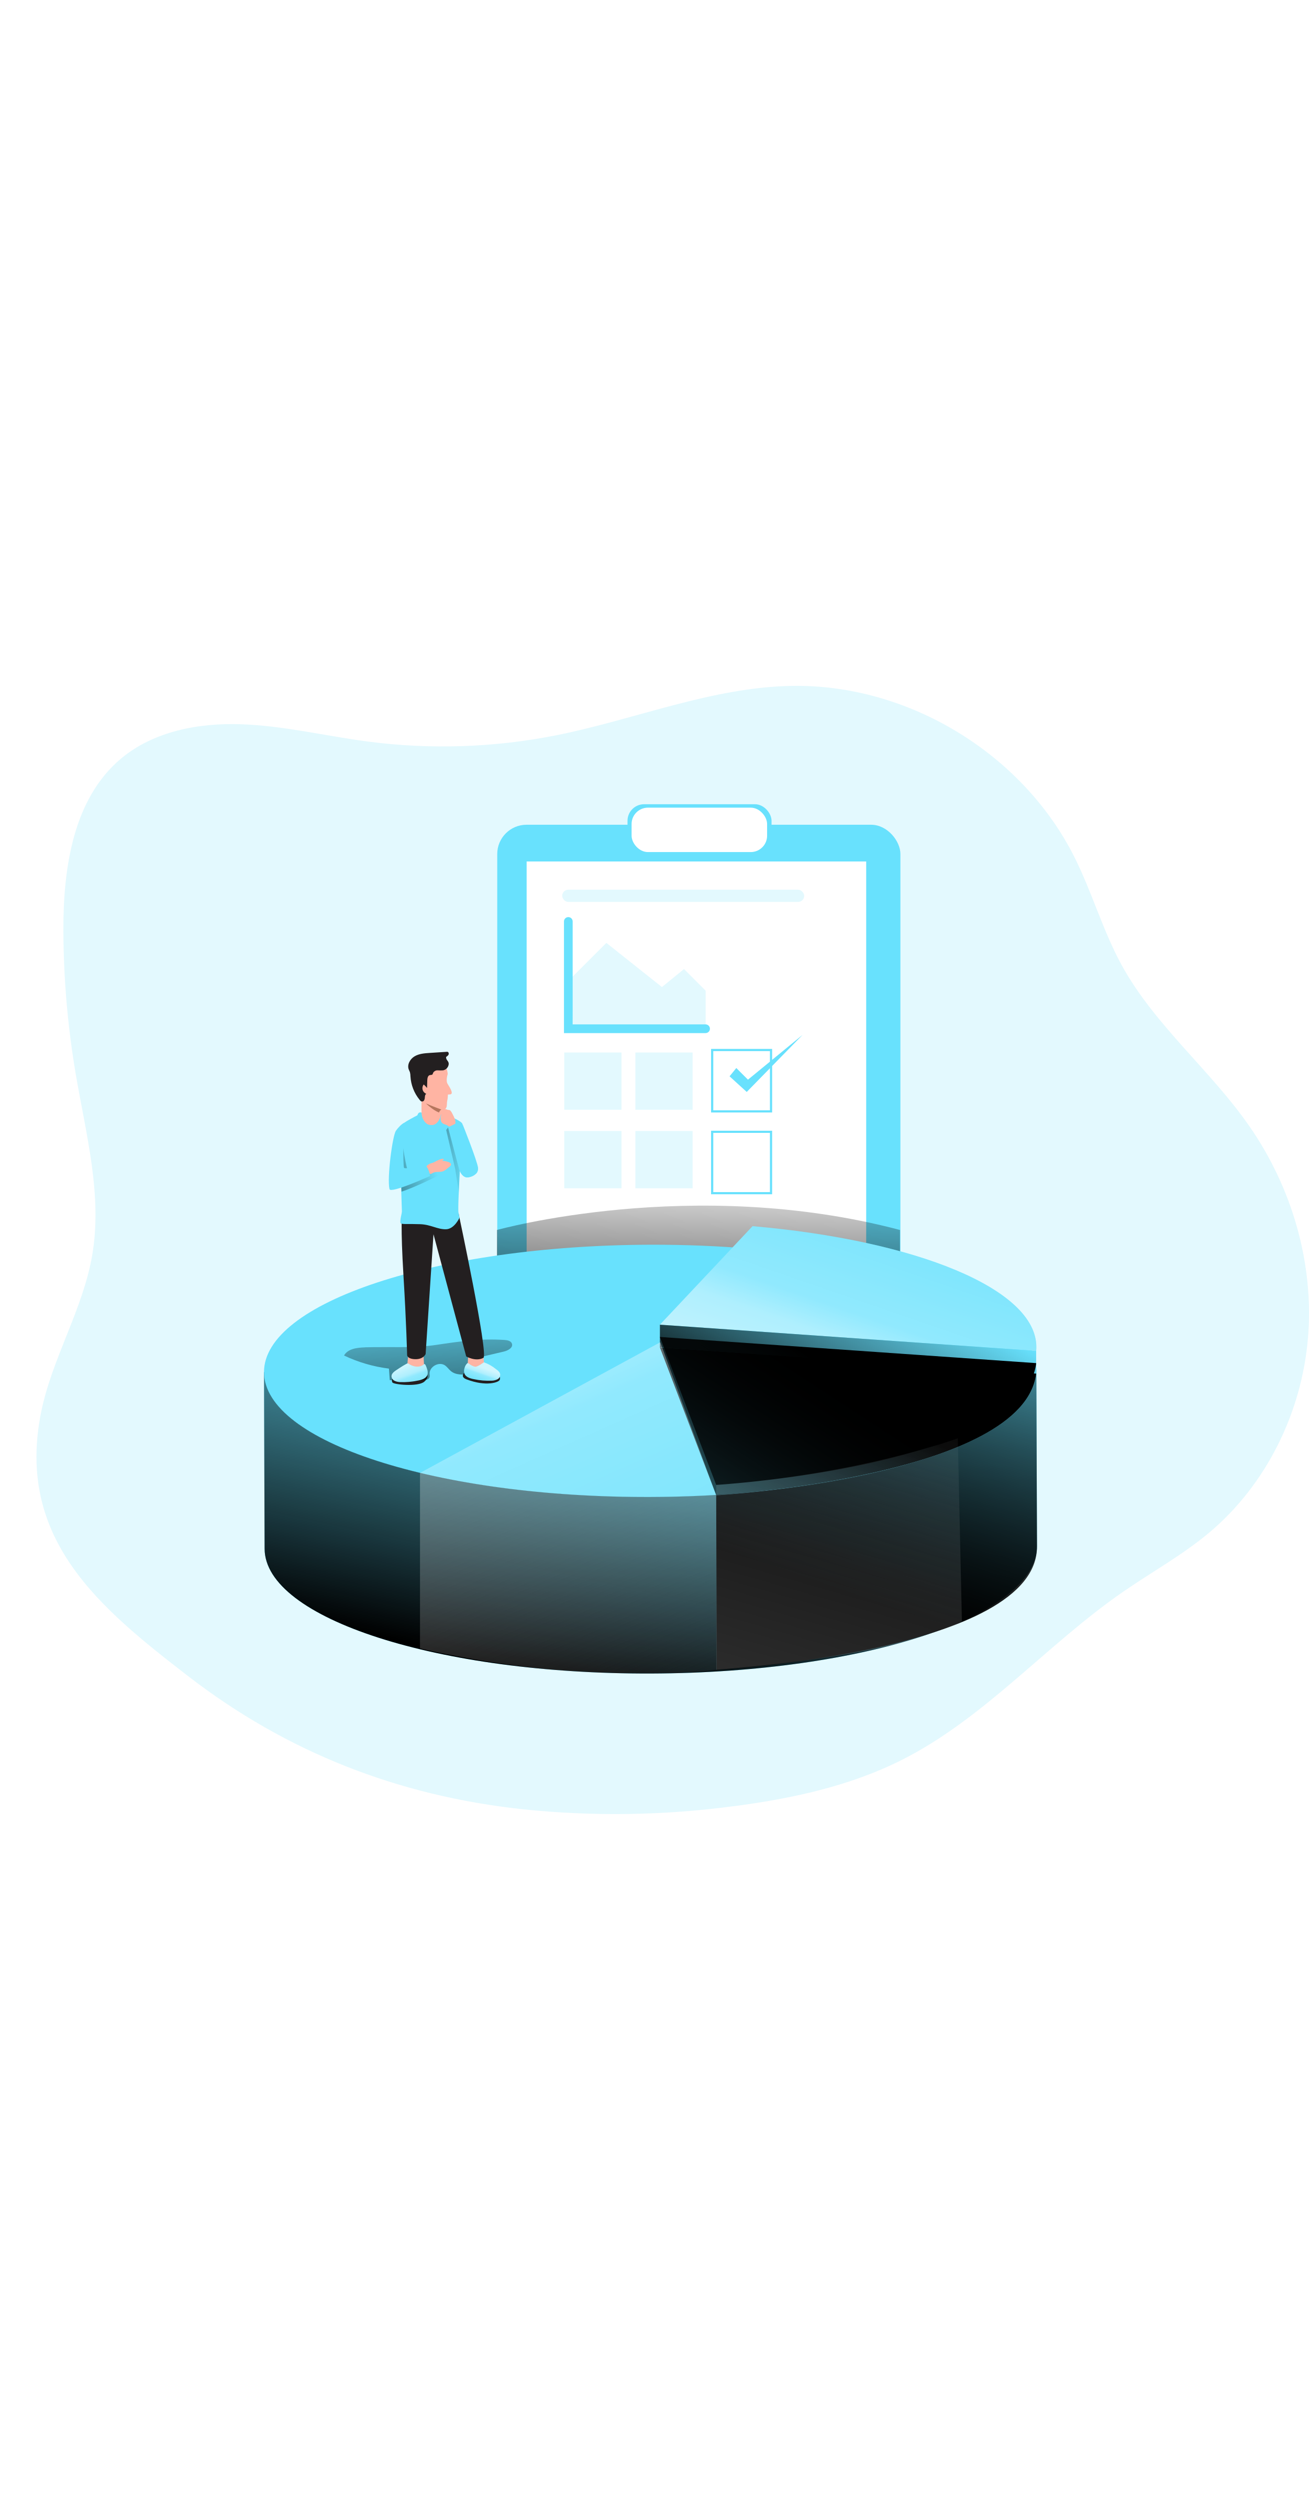 <svg id="_86_data_analysis_outline" xmlns="http://www.w3.org/2000/svg" xmlns:xlink="http://www.w3.org/1999/xlink" viewBox="0 0 500 500" data-imageid="data-analysis-7" imageName="Data Analysis" class="illustrations_image" style="width: 262px;"><defs><style>.cls-1_data-analysis-7{fill:url(#linear-gradient);}.cls-1_data-analysis-7,.cls-2_data-analysis-7,.cls-3_data-analysis-7,.cls-4_data-analysis-7,.cls-5_data-analysis-7,.cls-6_data-analysis-7,.cls-7_data-analysis-7,.cls-8_data-analysis-7,.cls-9_data-analysis-7,.cls-10_data-analysis-7,.cls-11_data-analysis-7,.cls-12_data-analysis-7,.cls-13_data-analysis-7,.cls-14_data-analysis-7,.cls-15_data-analysis-7,.cls-16_data-analysis-7,.cls-17_data-analysis-7,.cls-18_data-analysis-7,.cls-19_data-analysis-7,.cls-20_data-analysis-7,.cls-21_data-analysis-7,.cls-22_data-analysis-7{stroke-width:0px;}.cls-2_data-analysis-7{opacity:.18;}.cls-2_data-analysis-7,.cls-6_data-analysis-7,.cls-7_data-analysis-7,.cls-8_data-analysis-7,.cls-9_data-analysis-7,.cls-10_data-analysis-7{isolation:isolate;}.cls-2_data-analysis-7,.cls-22_data-analysis-7{fill:#68e1fd;}.cls-3_data-analysis-7{fill:url(#linear-gradient-12-data-analysis-7);}.cls-4_data-analysis-7{fill:url(#linear-gradient-13-data-analysis-7);}.cls-5_data-analysis-7{fill:url(#linear-gradient-14-data-analysis-7);}.cls-6_data-analysis-7{fill:url(#linear-gradient-15-data-analysis-7);}.cls-6_data-analysis-7,.cls-7_data-analysis-7,.cls-8_data-analysis-7,.cls-9_data-analysis-7,.cls-10_data-analysis-7{opacity:.69;}.cls-7_data-analysis-7{fill:url(#linear-gradient-16-data-analysis-7);}.cls-8_data-analysis-7{fill:url(#linear-gradient-11-data-analysis-7);}.cls-9_data-analysis-7{fill:url(#linear-gradient-10-data-analysis-7);}.cls-10_data-analysis-7{fill:url(#linear-gradient-7-data-analysis-7);}.cls-11_data-analysis-7{fill:url(#linear-gradient-4-data-analysis-7);}.cls-12_data-analysis-7{fill:url(#linear-gradient-2-data-analysis-7);}.cls-13_data-analysis-7{fill:url(#linear-gradient-3-data-analysis-7);}.cls-14_data-analysis-7{fill:url(#linear-gradient-8-data-analysis-7);}.cls-15_data-analysis-7{fill:url(#linear-gradient-9-data-analysis-7);}.cls-16_data-analysis-7{fill:url(#linear-gradient-5-data-analysis-7);}.cls-17_data-analysis-7{fill:url(#linear-gradient-6-data-analysis-7);}.cls-18_data-analysis-7{fill:#231f20;}.cls-19_data-analysis-7{fill:#b6765e;}.cls-20_data-analysis-7{fill:#fff;}.cls-21_data-analysis-7{fill:#ffb4a3;}</style><linearGradient id="linear-gradient-data-analysis-7" x1="291.51" y1="1359.37" x2="312.11" y2="1712.52" gradientTransform="translate(-60.97 1891.29) scale(1 -1)" gradientUnits="userSpaceOnUse"><stop offset="0" stop-color="#000" stop-opacity="0"/><stop offset=".99" stop-color="#000"/></linearGradient><linearGradient id="linear-gradient-2-data-analysis-7" x1="328.82" y1="1678.26" x2="326.33" y2="1582.11" xlink:href="#linear-gradient-data-analysis-7"/><linearGradient id="linear-gradient-3-data-analysis-7" x1="328.89" y1="1625.65" x2="296.3" y2="1475.5" gradientTransform="translate(-61.17 1893.84) rotate(-.2) scale(1 -1)" xlink:href="#linear-gradient-data-analysis-7"/><linearGradient id="linear-gradient-4-data-analysis-7" x1="318.34" y1="1610.75" x2="300.91" y2="1530.42" gradientTransform="translate(-61.17 1893.84) rotate(-.2) scale(1 -1)" xlink:href="#linear-gradient-data-analysis-7"/><linearGradient id="linear-gradient-5-data-analysis-7" x1="288.06" y1="1442.41" x2="388.37" y2="1594.83" gradientTransform="translate(-61.17 1893.84) rotate(-.2) scale(1 -1)" xlink:href="#linear-gradient-data-analysis-7"/><linearGradient id="linear-gradient-6-data-analysis-7" x1="448.22" y1="1670.89" x2="391.39" y2="1508.91" gradientTransform="translate(-61.17 1893.84) rotate(-.2) scale(1 -1)" xlink:href="#linear-gradient-data-analysis-7"/><linearGradient id="linear-gradient-7-data-analysis-7" x1="410.2" y1="1681.23" x2="372.12" y2="1570.71" gradientTransform="translate(-60.97 1891.29) scale(1 -1)" gradientUnits="userSpaceOnUse"><stop offset=".02" stop-color="#fff" stop-opacity="0"/><stop offset=".58" stop-color="#fff" stop-opacity=".39"/><stop offset=".68" stop-color="#fff" stop-opacity=".68"/><stop offset="1" stop-color="#fff"/></linearGradient><linearGradient id="linear-gradient-8-data-analysis-7" x1="369.53" y1="1633.2" x2="332.38" y2="1560.77" gradientTransform="translate(-31 1892.57) scale(1 -1)" xlink:href="#linear-gradient-data-analysis-7"/><linearGradient id="linear-gradient-9-data-analysis-7" x1="290.04" y1="1449.38" x2="387.3" y2="1597.17" gradientTransform="translate(-61.17 1893.84) rotate(-.2) scale(1 -1)" xlink:href="#linear-gradient-data-analysis-7"/><linearGradient id="linear-gradient-10-data-analysis-7" x1="409.12" y1="1621.69" x2="294.53" y2="1223.45" xlink:href="#linear-gradient-7-data-analysis-7"/><linearGradient id="linear-gradient-11-data-analysis-7" x1="318.11" y1="1433.4" x2="213.44" y2="1668.73" xlink:href="#linear-gradient-7-data-analysis-7"/><linearGradient id="linear-gradient-12-data-analysis-7" x1="222.94" y1="1628.57" x2="228.09" y2="1543.8" xlink:href="#linear-gradient-data-analysis-7"/><linearGradient id="linear-gradient-13-data-analysis-7" x1="223.97" y1="1680.06" x2="182.81" y2="1662.52" xlink:href="#linear-gradient-data-analysis-7"/><linearGradient id="linear-gradient-14-data-analysis-7" x1="210.53" y1="1675.77" x2="168.57" y2="1683.3" gradientTransform="translate(-31 1892.57) scale(1 -1)" xlink:href="#linear-gradient-data-analysis-7"/><linearGradient id="linear-gradient-15-data-analysis-7" x1="220.33" y1="1586.16" x2="216.12" y2="1597.64" xlink:href="#linear-gradient-7-data-analysis-7"/><linearGradient id="linear-gradient-16-data-analysis-7" x1="243.61" y1="1590.29" x2="245.72" y2="1596.26" xlink:href="#linear-gradient-7-data-analysis-7"/></defs><path id="background_data-analysis-7" class="cls-2_data-analysis-7 targetColor" d="M280.17,462.31c22.25-2.91,44.49-7.67,64.53-17.8,31.56-15.96,55.17-43.96,84.31-64.07,10.92-7.54,22.62-13.98,32.79-22.5,21.86-18.28,35.41-45.87,37.8-74.3,2.39-28.43-6.07-57.43-22.35-80.86-14.96-21.53-36.15-38.5-48.78-61.47-7.18-13.09-11.28-27.68-17.95-41.03-19.82-39.74-63.58-66.32-108.01-65.59-30.69.51-59.82,12.81-89.88,18.82-23.81,4.75-48.24,5.56-72.31,2.4-16.1-2.13-32.04-6.02-48.24-6.58s-33.35,2.67-45.81,13.07c-18.33,15.31-22.13,41.77-22.06,65.63.06,18.4,1.64,36.75,4.73,54.89,3.91,22.92,10.24,46.19,6.27,69.1-3.56,20.72-15.33,39.27-19.5,59.87-9.79,48.48,22.43,74.75,56.16,100.77,37.8,29.13,80.26,45.67,127.79,50.8,26.79,2.79,53.82,2.4,80.52-1.17Z" style="fill: rgb(104, 225, 253);"/><g id="data_report_data-analysis-7"><path class="cls-22_data-analysis-7 targetColor" d="M236.42,144.34h-1.29c.18-.53.35-1.06.51-1.59.28.53.53,1.05.78,1.59Z" style="fill: rgb(104, 225, 253);"/><path class="cls-22_data-analysis-7 targetColor" d="M236.42,144.34h-1.29c.18-.53.35-1.06.51-1.59.28.53.53,1.05.78,1.59Z" style="fill: rgb(104, 225, 253);"/><rect class="cls-22_data-analysis-7 targetColor" x="189.93" y="87.69" width="154" height="199.86" rx="11.19" ry="11.19" style="fill: rgb(104, 225, 253);"/><rect class="cls-20_data-analysis-7" x="201.16" y="101.71" width="129.7" height="170.03"/><rect class="cls-22_data-analysis-7 targetColor" x="239.69" y="79.86" width="55.02" height="16.39" rx="6.33" ry="6.33" style="fill: rgb(104, 225, 253);"/><rect class="cls-20_data-analysis-7" x="241.25" y="81.17" width="51.76" height="16.95" rx="6.24" ry="6.24"/><rect class="cls-2_data-analysis-7 targetColor" x="215.53" y="174.62" width="21.86" height="21.86" style="fill: rgb(104, 225, 253);"/><rect class="cls-2_data-analysis-7 targetColor" x="215.53" y="204.59" width="21.86" height="21.86" style="fill: rgb(104, 225, 253);"/><rect class="cls-2_data-analysis-7 targetColor" x="242.69" y="174.62" width="21.86" height="21.86" style="fill: rgb(104, 225, 253);"/><rect class="cls-2_data-analysis-7 targetColor" x="242.69" y="204.59" width="21.86" height="21.86" style="fill: rgb(104, 225, 253);"/><rect class="cls-2_data-analysis-7 targetColor" x="214.75" y="112.48" width="92.42" height="4.68" rx="2.34" ry="2.34" style="fill: rgb(104, 225, 253);"/><path class="cls-22_data-analysis-7 targetColor" d="M294.93,197.51h-23.32v-24.26h23.32v24.26ZM272.45,196.68h21.64v-22.59h-21.64v22.59Z" style="fill: rgb(104, 225, 253);"/><path class="cls-22_data-analysis-7 targetColor" d="M294.93,228.73h-23.32v-24.25h23.32v24.25ZM272.45,227.9h21.64v-22.6h-21.64v22.6Z" style="fill: rgb(104, 225, 253);"/><path class="cls-22_data-analysis-7 targetColor" d="M269.52,167.22h-54.1v-42.62c0-.92.75-1.66,1.66-1.66h0c.91,0,1.66.73,1.66,1.65,0,0,0,0,0,0v39.3h50.77c.92,0,1.66.74,1.66,1.66h0c0,.92-.75,1.66-1.66,1.66Z" style="fill: rgb(104, 225, 253);"/><polygon class="cls-2_data-analysis-7 targetColor" points="218.18 146.2 231.61 132.78 252.84 149.64 261.27 142.77 269.54 151.04 269.54 163.9 218.76 163.9 218.18 146.2" style="fill: rgb(104, 225, 253);"/><polygon class="cls-22_data-analysis-7 targetColor" points="278.67 183.71 285.23 189.68 306.54 167.91 285.7 184.99 281.25 180.54 278.67 183.71" style="fill: rgb(104, 225, 253);"/></g><path id="floor_data-analysis-7" class="cls-1_data-analysis-7" d="M101.07,364.03H23.44s63.92,67.53,89.21,73.15c25.29,5.62,262.72-11.19,262.72-11.19l39.33-36.53,42.62-27.16-61.23.74-295.03,1Z"/><path id="shadow_data-analysis-7" class="cls-12_data-analysis-7" d="M189.81,242.36s74.93-20.92,153.95,0v23.72l-153.95-9.67v-14.05Z"/><g id="pie_chart_data-analysis-7"><path class="cls-22_data-analysis-7 targetColor" d="M396.1,363c.1,26.58-65.85,48.37-147.34,48.66-81.49.28-147.6-21.04-147.69-47.62l-.24-67.4c20.32-18.69,83.53,18.96,147.59,18.74,49.12-.18,120.59-31.73,147.45-19.77l.23,67.39Z" style="fill: rgb(104, 225, 253);"/><path class="cls-13_data-analysis-7" d="M395.86,295.61l.24,67.38c.1,26.59-65.85,48.37-147.34,48.66-81.49.28-147.6-21.03-147.69-47.62l-.23-67.38c.09,26.58,66.21,47.9,147.72,47.62,81.51-.28,147.39-22.08,147.3-48.66Z"/><path class="cls-11_data-analysis-7" d="M395.86,295.61c.1,26.58-65.85,48.37-147.34,48.66-81.49.28-147.59-21.04-147.68-47.62,20.31-18.69,83.52,18.96,147.58,18.69,49.13-.12,120.6-31.69,147.44-19.73Z"/><path class="cls-22_data-analysis-7 targetColor" d="M395.86,295.61c0,.53,0,1.05-.07,1.58-2.45,25.87-67.41,46.8-147.27,47.08-81.47.28-147.59-21.04-147.68-47.62s65.85-48.37,147.34-48.67c13.6-.04,26.77.51,39.28,1.6,62.42,5.38,108.33,23.88,108.4,46.03Z" style="fill: rgb(104, 225, 253);"/><path class="cls-16_data-analysis-7" d="M395.79,297.16h0c-4.74,39.35-122.21,46.47-122.21,46.47l-21.53-56.46,143.73,6.03v3.96Z"/><path class="cls-17_data-analysis-7" d="M395.86,297.16l.23,65.85c.61,40.22-122.3,47.19-122.3,47.19l-.23-66.55s117.47-7.12,122.21-46.47l.09-.03Z"/><path class="cls-22_data-analysis-7 targetColor" d="M395.86,286.95c0,.52,0,1.04-.07,1.57l-143.73-10,35.4-37.62c62.42,5.42,108.33,23.91,108.4,46.06Z" style="fill: rgb(104, 225, 253);"/><path class="cls-10_data-analysis-7" d="M395.86,286.95c0,.52,0,1.04-.07,1.57l-143.73-10,35.4-37.62c62.42,5.42,108.33,23.91,108.4,46.06Z"/><polygon class="cls-22_data-analysis-7 targetColor" points="252.07 278.51 252.07 287.17 395.78 297.18 395.78 288.51 252.07 278.51" style="fill: rgb(104, 225, 253);"/><polygon class="cls-14_data-analysis-7" points="252.07 278.51 252.07 287.17 395.78 297.18 395.78 288.51 252.07 278.51"/><path class="cls-15_data-analysis-7" d="M395.79,293.18h0c-4.75,39.37-122.22,46.49-122.22,46.49l-21.52-56.48,143.74,9.99Z"/><path class="cls-9_data-analysis-7" d="M273.58,339.67v70.52s68.4-4.56,93.84-18.45l-1.56-69.87s-37.37,13.8-92.28,17.8Z"/><path class="cls-8_data-analysis-7" d="M252.21,285.21l-91.78,49.88v66.96s60.04,14.88,113.15,8.14v-66.55l-21.37-58.44Z"/></g><g id="character_data-analysis-7"><path class="cls-18_data-analysis-7" d="M149.89,299.2c-.26.41-.26.94,0,1.35.41.82,9.79,1.78,12.17-.29s.64-3.63.64-3.63l-12.81,2.57Z"/><path class="cls-18_data-analysis-7" d="M190.77,298.27c.28.4.31.92.08,1.34-.36.84-4.97,2.67-12.63-.23-2.96-1.1-.4-2.95-.4-2.95l12.95,1.83Z"/><path class="cls-3_data-analysis-7" d="M139.42,287.16c-3.01.1-6.54.5-8.01,3.11,5.41,2.57,11.2,4.26,17.15,5l.33,4.4c4.24.12,8.49.12,12.74,0,.95,0,2.14-.21,2.45-1.12.08-.42.08-.85,0-1.27-.1-2.75,3.56-4.8,5.86-3.26.89.61,1.5,1.56,2.33,2.24,1.9,1.53,4.61,1.37,7.04,1.14l10.15-.98-7.6-5.17,10.6-2.49c1.59-.37,3.62-1.49,3.08-3.03-.37-1.05-1.72-1.32-2.83-1.39-8.9-.61-17.1.53-25.81,1.84-8.79,1.36-18.47.69-27.48.96Z"/><path class="cls-21_data-analysis-7" d="M184.53,289.6l.4,4.1s-1.58,2.38-3.63,2.54-2.75-.84-2.75-.84l.34-6.04"/><path class="cls-21_data-analysis-7" d="M155.94,290.04l-.4,4.21s1.61,2.45,3.72,2.61,2.83-.89,2.83-.89l-.35-6.23"/><path class="cls-22_data-analysis-7 targetColor" d="M161,197.81s-8.16,3.93-8.35,5.23.89,33.05.89,33.05c0,0,2.67,3.43,10.76,3.43s10.95-2.32,10.82-3.48c-.46-4.02,1.69-32.77,1.51-34.12s-7.72-4.1-7.72-4.1l-7.92-.02Z" style="fill: rgb(104, 225, 253);"/><path class="cls-4_data-analysis-7" d="M166.07,217.96s-9.79,1.78-10.44,1.15-2.91-16.56-2.98-16.07c-.13.89.41,16.18.72,24.68,5.04-1.52,15.59-6.88,15.59-6.88-.78-1.13-1.76-2.1-2.89-2.87Z"/><path class="cls-21_data-analysis-7" d="M165.96,216.41h.04c.48-.3.99-.55,1.52-.76l.37-.16c.25-.11.51-.2.78-.26.21-.04.43-.04.64,0,.1,0,.2.05.2.15,0,.04-.02.08-.04.11-.1.13-.23.23-.38.28-.04.01-.08.03-.12.06-.03.04-.03.09,0,.12h.06c.82.07,1.64.24,2.42.51.42.18.89.52.83.98-.08.31-.27.57-.54.74l-1.18.94c-.37.33-.78.6-1.23.8-1.24.51-2.75,0-3.92.63-.4.22-.89.58-1.26.35-.14-.1-.25-.23-.33-.38-.35-.6-1.24-2.03-.77-2.67.54-.53,1.22-.9,1.97-1.04.33-.1.65-.24.94-.41Z"/><path class="cls-21_data-analysis-7" d="M161.02,192.83s-.06,2.85,0,4.94c0,1.55.55,4.54,3.86,4.54s3.69-3.81,3.64-4.54c.09-1.1.09-2.21,0-3.32-.25-1.77-7.31-2.84-7.5-1.62Z"/><path class="cls-22_data-analysis-7 targetColor" d="M160.98,197.54c-.49-.2-1.06,0-1.31.48-.5.83-.53,2.49,0,4.77.15,1,.48,1.97.97,2.86,0,0,2.17-3.06,3.69-3.19,0,0-3.01-.6-3.35-4.92Z" style="fill: rgb(104, 225, 253);"/><path class="cls-22_data-analysis-7 targetColor" d="M168.51,197.54c.49-.2,1.06,0,1.31.48.5.83.53,2.49,0,4.77-.15,1-.48,1.97-.97,2.86,0,0-2.17-3.06-3.69-3.19,0,0,3.01-.6,3.35-4.92Z" style="fill: rgb(104, 225, 253);"/><path class="cls-18_data-analysis-7" d="M153.57,236.09s-.61,4.71.55,23.83c1.09,17.8,1.39,30.26,1.39,30.26,0,0,.12,1.46,3.19,1.5s3.88-1.98,3.88-1.98l3-45.7,12.5,46.63s3.68,2.12,6.56.53c2.04-1.13-9.49-55.17-9.49-55.17-6.82,3.23-14.73,3.27-21.58.1Z"/><path class="cls-22_data-analysis-7 targetColor" d="M154.17,201.56c-1.16.79-2.16,1.79-2.95,2.95-1.3,1.9-3.43,17.91-2.45,22.25.42,1.83,15.52-5.01,15.52-5.01,0,0-.36-3.07-1.96-4.11,0,0-7.4,1.58-7.96,1.03s-.2-17.11-.2-17.11Z" style="fill: rgb(104, 225, 253);"/><path class="cls-21_data-analysis-7" d="M171.02,182.82s-.83,2.54-.06,3.75c2.85,4.45,1.23,4,.17,4.09-.13,0,.05.89-.33,2.5-.3,1.29.61,4.24-3.37,3-1.14-.36-6.67-1.9-7.06-5.34-.49-4.27-3.11-9.68,2.06-11.49,6.2-2.16,8.22-.48,8.59,3.49Z"/><path class="cls-19_data-analysis-7" d="M168.57,196.39s-4.03-1.49-5.86-2.32c0,0,3.79,3.61,5.76,3.56l.1-1.24Z"/><path class="cls-22_data-analysis-7 targetColor" d="M176.67,201.93s5.64,14.06,5.93,16.71-3.11,3.96-4.62,3.56c-3.35-.94-2.82-6.68-2.82-6.68l1.51-13.59Z" style="fill: rgb(104, 225, 253);"/><path class="cls-21_data-analysis-7" d="M172.85,198.09c-.19-.42-.43-.82-.72-1.18-.13-.17-.3-.29-.5-.35-.16-.02-.31-.04-.47-.04-.2-.04-.4-.1-.59-.19-.53-.22-1.12-.25-1.67-.08-.55.18-.98.62-1.15,1.17-.07.21-.04.45.08.64.16.18.42.22.63.1.05.34.01.68-.1,1-.1.44-.1.9,0,1.33.08.45.32.85.68,1.14.59.46,1.43.49,2.03.95.09.08.19.15.29.21.18.08.37.12.57.12.4.05.8-.02,1.15-.21.19-.14.32-.35.52-.47.07-.04.14-.09.2-.15.18-.22.13-.74.15-1.01,0-.29-.04-.57-.14-.85-.26-.74-.58-1.45-.96-2.13Z"/><path class="cls-22_data-analysis-7 targetColor" d="M182.59,218.64l-7.77-17.26-4.22,2.05,4.89,16.1s1.4,3.83,4.06,2.5,2.8-1.05,3.04-3.39Z" style="fill: rgb(104, 225, 253);"/><path class="cls-18_data-analysis-7" d="M171.39,179.08c-.12,1.16-.98,2.12-2.13,2.35-.69.05-1.38.05-2.07,0-.71-.05-1.38.32-1.74.93-.11.24-.13.53-.34.69s-.6.12-.89.18c-.79.17-.99,1.19-1.01,2l-.09,2.94c-.38-.49-.81-.94-1.28-1.35-.78,1-.61,2.44.39,3.22.18.14.38.25.59.34-.49.31-.52,1-.56,1.57s-.28,1.29-.89,1.36-.83-.3-1.11-.65c-2.07-2.54-3.29-5.67-3.48-8.94,0-.53-.07-1.07-.2-1.58-.12-.36-.31-.69-.45-1.04-.71-1.86.52-4.01,2.23-5.02s3.78-1.17,5.78-1.3l6.45-.42c.11-.02.23-.02.35,0,.5.12.6.89.28,1.25-.62.83-.97.35-.76,1.31.22.78,1.01,1.12.93,2.16Z"/><polygon class="cls-5_data-analysis-7" points="175.53 219.82 171.14 203.2 170.44 204.2 173.88 219.07 175.27 228.13 175.53 219.82"/><path class="cls-22_data-analysis-7 targetColor" d="M175.13,235.77s-6.15,1.67-9.08,1.57-12.46-2.03-12.46-2.03c0,0-1.07,4.11-.51,4.53s3.43.15,7.48.31,6.53,2.01,9.79,1.94c3.26-.07,5.18-4.45,5.18-4.45l-.41-1.87Z" style="fill: rgb(104, 225, 253);"/><path class="cls-22_data-analysis-7 targetColor" d="M155.86,293.28c-.27-.19-3.09,1.65-4.61,2.67-.8.55-1.67,1.25-1.7,2.22.04.73.46,1.39,1.11,1.72.65.32,1.36.49,2.08.51,2.34.11,4.69-.09,6.98-.59,1.46-.28,3.14-.84,3.56-2.25.16-.74.1-1.52-.19-2.22-.24-.77-.72-2.19-1.17-1.71-.77.84-3.2,1.64-6.07-.34Z" style="fill: rgb(104, 225, 253);"/><path class="cls-22_data-analysis-7 targetColor" d="M184.81,292.86c1.66.58,3.21,1.44,4.57,2.56.79.55,1.67,1.25,1.69,2.21-.03.74-.45,1.4-1.11,1.73-.65.32-1.35.49-2.07.51-2.34.11-4.69-.09-6.99-.59-1.46-.28-3.14-.84-3.56-2.25-.16-.75-.1-1.52.19-2.23.19-.67.59-1.26,1.13-1.69,0,0,1.78,1.4,2.93,1.45.89.04,3.23-1.69,3.23-1.69Z" style="fill: rgb(104, 225, 253);"/><path class="cls-6_data-analysis-7" d="M155.86,293.28c-.27-.19-3.09,1.65-4.61,2.67-.8.55-1.67,1.25-1.7,2.22.04.73.46,1.39,1.11,1.72.65.32,1.36.49,2.08.51,2.34.11,4.69-.09,6.98-.59,1.46-.28,3.14-.84,3.56-2.25.16-.74.1-1.52-.19-2.22-.24-.77-.72-2.19-1.17-1.71-.77.84-3.2,1.64-6.07-.34Z"/><path class="cls-7_data-analysis-7" d="M184.81,292.86c1.66.58,3.21,1.44,4.57,2.56.79.55,1.67,1.25,1.69,2.21-.03.74-.45,1.4-1.11,1.73-.65.32-1.35.49-2.07.51-2.34.11-4.69-.09-6.99-.59-1.46-.28-3.14-.84-3.56-2.25-.16-.75-.1-1.52.19-2.23.19-.67.59-1.26,1.13-1.69,0,0,1.78,1.4,2.93,1.45.89.04,3.23-1.69,3.23-1.69Z"/></g></svg>